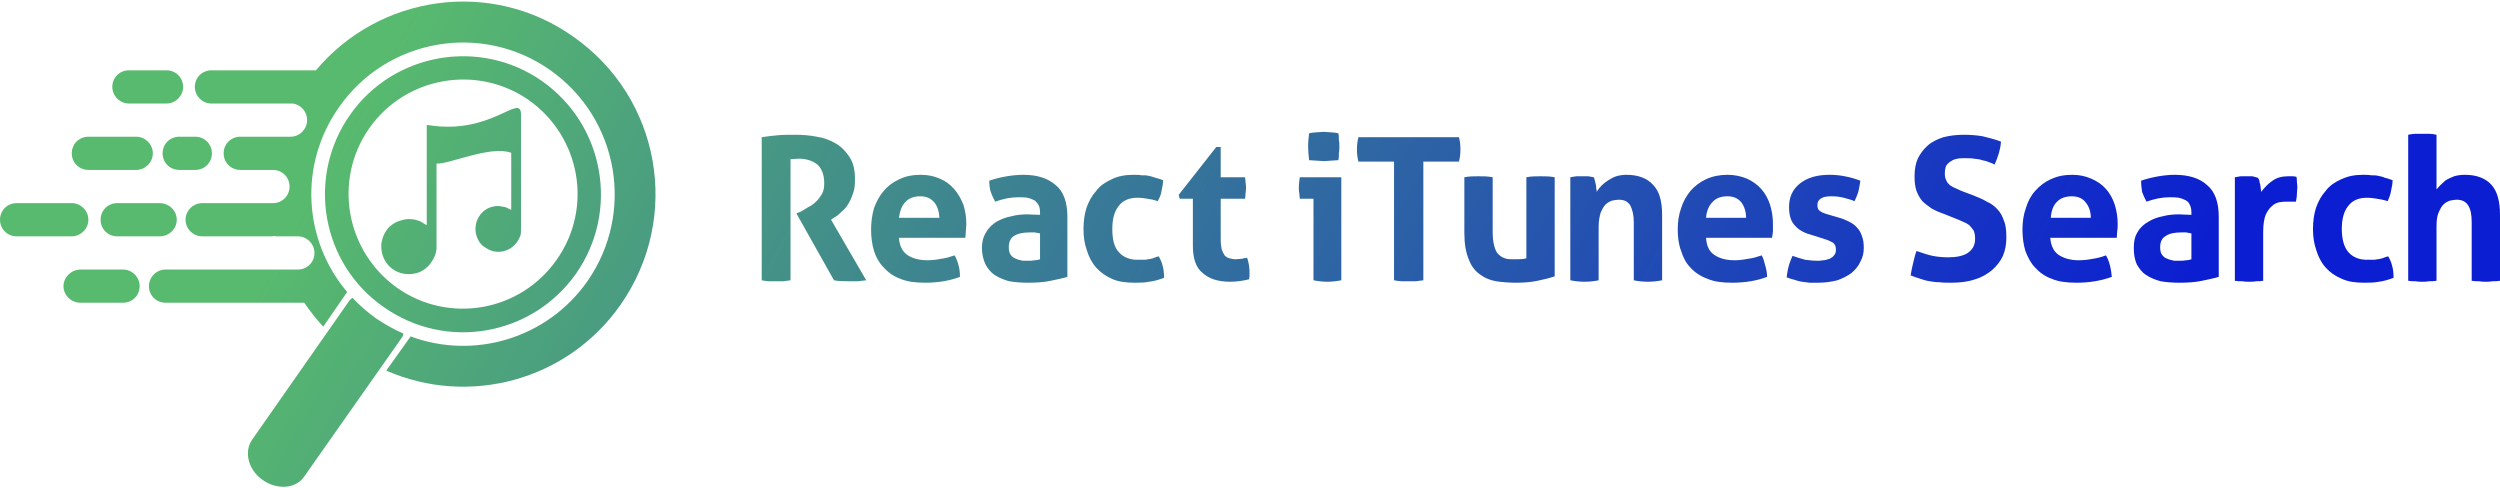 <?xml version="1.0" encoding="UTF-8"?>
<!DOCTYPE svg PUBLIC "-//W3C//DTD SVG 1.1//EN" "http://www.w3.org/Graphics/SVG/1.1/DTD/svg11.dtd">
<!-- Creator: CorelDRAW X7 -->
<svg xmlns="http://www.w3.org/2000/svg" xml:space="preserve" width="512px" height="100px" version="1.1" style="shape-rendering:geometricPrecision; text-rendering:geometricPrecision; image-rendering:optimizeQuality; fill-rule:evenodd; clip-rule:evenodd"
viewBox="0 0 5120 1000"
 xmlns:xlink="http://www.w3.org/1999/xlink">
 <defs>
  <style type="text/css">
   <![CDATA[
    .fil0 {fill:url(#id0)}
   ]]>
  </style>
  <linearGradient id="id0" gradientUnits="userSpaceOnUse" x1="1039.9" y1="-339.863" x2="4080.1" y2="1339.86">
   <stop offset="0" style="stop-opacity:1; stop-color:#58BA6E"/>
   <stop offset="1" style="stop-opacity:1; stop-color:#0B1ED1"/>
  </linearGradient>
 </defs>
 <g id="Layer_x0020_1">
  <path class="fil0" d="M433 144l214 0c130,-155 359,-188 527,-69 179,125 222,370 97,549 -109,156 -311,209 -480,135l50 -70c129,48 279,5 362,-113 98,-141 64,-334 -77,-433 -140,-98 -334,-64 -432,77 -83,118 -72,273 17,378l-49 71c-14,-15 -27,-32 -39,-49l-284 0c-19,0 -34,-15 -34,-34l0 0c0,-18 15,-34 34,-34l247 0 24 0c19,0 34,-15 34,-34l0 0c0,-18 -15,-34 -34,-34l-46 0c0,0 -1,-1 -1,-1 -3,1 -6,1 -9,1l-140 0c-18,0 -34,-15 -34,-34l0 0c0,-19 16,-34 34,-34l140 0c0,0 0,0 0,0l0 0 5 0c19,0 34,-15 34,-34l0 0c0,-19 -15,-34 -34,-34l-2 0 -65 0c-19,0 -34,-15 -34,-34l0 0c0,-19 15,-34 34,-34l80 0 8 0 15 0c19,0 34,-16 34,-34l0 0c0,-17 -12,-31 -29,-34l1 0 -168 0c-19,0 -34,-16 -34,-34l0 0c0,-19 15,-34 34,-34zm1127 137c12,-2 23,-3 33,-4 11,-1 22,-1 35,-1 15,0 30,1 45,4 14,2 27,7 39,14 12,7 21,17 28,28 8,12 11,27 11,46 0,11 -1,20 -4,28 -3,9 -6,16 -10,22 -4,7 -9,12 -14,16 -5,5 -9,9 -14,11l-7 5 72 124c-6,1 -11,1 -17,2 -6,0 -13,0 -19,0 -10,0 -20,0 -30,-2l-77 -137 10 -4c3,-2 8,-5 13,-8 6,-3 11,-6 16,-11 5,-4 9,-10 13,-16 4,-7 5,-14 5,-23 0,-17 -5,-30 -14,-38 -10,-8 -23,-12 -38,-12 -6,0 -12,1 -17,1l0 248c-5,1 -10,1 -14,2 -5,0 -10,0 -15,0 -4,0 -9,0 -14,0 -6,0 -11,-1 -16,-2l0 -293zm3372 -5c5,-1 10,-2 15,-2 5,0 9,0 14,0 5,0 9,0 14,0 5,0 10,1 15,2l0 112c2,-2 4,-5 8,-9 3,-3 7,-6 11,-10 5,-3 10,-5 17,-8 7,-2 14,-3 22,-3 24,0 42,7 54,20 12,13 18,33 18,62l0 135c-5,1 -10,1 -15,1 -5,1 -9,1 -14,1 -5,0 -9,0 -14,-1 -5,0 -10,0 -15,-1l0 -120c0,-15 -2,-26 -7,-34 -5,-8 -12,-12 -24,-12 -4,0 -9,1 -14,2 -5,2 -9,4 -13,8 -4,4 -7,10 -10,17 -3,7 -4,16 -4,28l0 111c-5,1 -10,1 -15,1 -5,1 -9,1 -14,1 -5,0 -9,0 -14,-1 -5,0 -10,0 -15,-1l0 -299zm-41 249c3,5 6,11 8,19 2,7 3,15 3,25 -11,4 -21,7 -30,8 -10,2 -20,2 -30,2 -18,0 -33,-2 -46,-8 -14,-6 -24,-13 -33,-23 -9,-10 -15,-22 -19,-35 -5,-14 -7,-28 -7,-44 0,-16 2,-30 6,-43 5,-14 11,-25 20,-35 8,-11 19,-18 32,-24 13,-6 27,-9 44,-9 6,0 12,0 17,1 5,0 10,0 14,1 5,1 10,2 14,4 5,1 10,3 16,5 0,6 -1,13 -3,21 -1,8 -4,15 -7,22 -9,-3 -16,-4 -22,-5 -6,-1 -13,-2 -21,-2 -17,0 -30,6 -38,17 -9,11 -13,27 -13,47 0,22 5,38 14,48 9,10 22,15 37,15 5,0 8,0 12,0 3,0 6,0 10,-1 3,0 6,-1 10,-2 3,-1 7,-3 12,-4zm-314 -162c4,-1 8,-1 12,-2 3,0 7,0 12,0 4,0 8,0 12,0 4,1 8,2 11,3 1,1 2,3 3,5 0,3 1,6 2,9 0,2 1,5 1,8 0,3 1,5 1,7 6,-8 13,-16 22,-22 9,-7 20,-10 33,-10 3,0 6,0 9,0 4,0 6,1 8,1 1,3 1,6 1,10 0,3 1,7 1,11 0,4 -1,9 -1,15 0,5 -1,10 -2,15 -3,0 -7,0 -10,0 -4,0 -6,0 -7,0 -5,0 -10,0 -16,1 -5,1 -11,3 -16,8 -5,4 -9,10 -13,18 -3,8 -5,20 -5,34l0 101c-5,1 -10,1 -15,1 -4,1 -9,1 -14,1 -5,0 -9,0 -14,-1 -5,0 -10,0 -15,-1l0 -212zm-89 115c-3,-1 -7,-1 -11,-2 -3,0 -7,0 -10,0 -13,0 -24,2 -31,7 -8,4 -12,12 -12,23 0,7 1,12 4,16 3,4 7,7 11,8 4,2 9,3 14,4 4,0 9,0 12,0 4,0 8,0 12,-1 4,0 8,-1 11,-2l0 -53zm0 -43c0,-6 -1,-11 -3,-15 -2,-5 -5,-8 -9,-10 -4,-2 -9,-4 -14,-5 -6,-1 -12,-1 -19,-1 -15,0 -30,3 -47,9 -4,-8 -7,-14 -9,-20 -1,-7 -2,-14 -2,-23 12,-4 24,-7 36,-9 12,-2 23,-3 33,-3 28,0 51,7 66,21 16,13 24,35 24,65l0 123c-9,3 -21,5 -34,8 -14,3 -29,4 -47,4 -13,0 -26,-1 -38,-3 -11,-3 -21,-7 -30,-13 -8,-5 -14,-13 -19,-22 -4,-9 -6,-20 -6,-33 0,-13 2,-24 8,-33 5,-9 13,-16 22,-21 8,-5 18,-9 29,-11 11,-3 22,-4 33,-4 8,0 16,1 26,1l0 -5zm-289 52c1,16 7,28 17,35 11,7 24,11 41,11 10,0 19,-1 29,-3 9,-1 19,-4 27,-7 3,5 6,12 8,20 2,7 3,15 4,24 -22,8 -46,12 -72,12 -20,0 -37,-2 -51,-8 -14,-5 -25,-13 -34,-23 -9,-9 -15,-21 -20,-34 -4,-13 -6,-28 -6,-44 0,-15 2,-30 7,-44 4,-13 10,-25 19,-35 9,-10 19,-18 32,-24 13,-6 27,-9 44,-9 15,0 28,3 39,8 12,5 22,12 30,21 8,9 14,20 18,32 4,13 6,26 6,40 0,5 0,10 -1,15 0,6 -1,10 -1,13l-136 0zm83 -41c0,-13 -4,-24 -11,-32 -6,-8 -16,-12 -28,-12 -13,0 -24,4 -31,12 -7,7 -11,18 -12,32l82 0zm-301 -8c-9,-3 -18,-7 -25,-11 -7,-5 -14,-10 -19,-15 -5,-6 -9,-13 -12,-21 -3,-9 -4,-18 -4,-30 0,-14 2,-26 7,-37 5,-10 12,-19 20,-26 9,-8 20,-13 32,-17 12,-3 26,-5 41,-5 14,0 27,1 39,3 12,3 25,6 38,11 -1,16 -6,31 -13,47 -4,-2 -8,-4 -12,-5 -4,-2 -9,-3 -14,-4 -4,-2 -10,-2 -16,-3 -6,-1 -13,-1 -20,-1 -5,0 -10,0 -14,1 -5,1 -9,2 -13,5 -4,2 -7,5 -10,9 -2,4 -3,10 -3,17 0,5 1,10 3,13 1,4 4,7 7,10 4,2 7,5 11,6 4,2 9,4 13,6l24 9c10,4 20,8 28,13 9,4 16,9 22,16 6,6 10,14 13,23 4,9 5,20 5,34 0,14 -2,26 -7,38 -5,11 -13,21 -22,29 -10,8 -21,15 -35,19 -14,5 -31,7 -49,7 -9,0 -17,0 -24,-1 -7,0 -14,-1 -20,-2 -7,-1 -13,-3 -19,-5 -6,-2 -13,-4 -20,-7 1,-8 3,-16 5,-25 2,-8 4,-17 7,-25 12,4 23,8 33,10 10,2 21,3 32,3 17,0 31,-3 40,-9 10,-7 15,-16 15,-29 0,-7 -1,-12 -3,-17 -3,-4 -6,-8 -9,-11 -4,-3 -8,-5 -13,-7 -4,-2 -9,-4 -14,-6l-25 -10zm-268 44c-16,-4 -28,-10 -36,-19 -9,-9 -13,-21 -13,-39 0,-20 7,-36 22,-48 15,-12 35,-18 61,-18 11,0 21,1 31,3 11,2 21,5 32,9 -1,7 -2,14 -4,22 -2,7 -5,14 -8,20 -7,-3 -14,-5 -22,-7 -8,-2 -16,-3 -25,-3 -9,0 -16,1 -21,4 -5,3 -8,7 -8,14 0,6 2,10 5,12 4,3 9,5 16,7l24 7c7,2 14,5 20,8 6,3 12,7 16,12 4,4 8,10 10,17 3,7 4,15 4,25 0,10 -2,19 -7,28 -4,9 -10,16 -18,23 -8,6 -18,11 -29,15 -12,3 -25,5 -39,5 -7,0 -13,0 -18,0 -5,-1 -11,-1 -16,-2 -5,-1 -10,-2 -15,-4 -5,-1 -10,-3 -16,-5 1,-7 2,-15 4,-22 2,-8 5,-15 8,-22 9,3 18,6 26,8 8,1 16,2 25,2 4,0 8,0 12,-1 5,0 9,-2 13,-3 4,-2 7,-4 9,-7 3,-3 4,-7 4,-12 0,-6 -2,-11 -6,-14 -4,-2 -9,-5 -16,-7l-25 -8zm-219 5c1,16 6,28 17,35 10,7 24,11 41,11 9,0 18,-1 28,-3 10,-1 19,-4 28,-7 3,5 5,12 7,20 2,7 4,15 4,24 -21,8 -45,12 -72,12 -20,0 -36,-2 -50,-8 -14,-5 -26,-13 -35,-23 -9,-9 -15,-21 -19,-34 -5,-13 -7,-28 -7,-44 0,-15 2,-30 7,-44 4,-13 11,-25 19,-35 9,-10 19,-18 32,-24 13,-6 28,-9 44,-9 15,0 28,3 40,8 11,5 21,12 29,21 8,9 14,20 18,32 4,13 6,26 6,40 0,5 0,10 0,15 -1,6 -1,10 -2,13l-135 0zm82 -41c0,-13 -4,-24 -10,-32 -7,-8 -16,-12 -28,-12 -14,0 -24,4 -31,12 -7,7 -12,18 -13,32l82 0zm-360 -83c4,-1 8,-1 12,-2 4,0 8,0 13,0 4,0 8,0 12,0 3,1 7,1 11,2 1,1 1,3 2,6 1,3 1,5 2,8 1,3 1,6 1,9 1,2 1,5 1,7 3,-5 6,-9 10,-13 4,-4 8,-7 14,-11 5,-3 10,-6 16,-8 7,-2 14,-3 21,-3 24,0 42,7 54,20 13,13 19,33 19,62l0 134c-10,2 -20,3 -29,3 -10,0 -20,-1 -29,-3l0 -119c0,-15 -3,-26 -7,-34 -5,-8 -12,-12 -24,-12 -4,0 -9,1 -14,2 -5,2 -9,4 -13,8 -4,4 -7,10 -10,17 -2,7 -4,16 -4,28l0 110c-9,2 -19,3 -29,3 -9,0 -19,-1 -29,-3l0 -211zm-217 0c10,-2 20,-2 29,-2 10,0 19,0 29,2l0 112c0,11 1,20 3,28 2,7 4,13 8,17 4,4 8,7 14,9 5,2 11,2 19,2 10,0 18,0 25,-2l0 -166c10,-2 20,-2 29,-2 9,0 19,0 29,2l0 203c-9,3 -20,6 -35,9 -14,3 -29,4 -44,4 -14,0 -28,-1 -41,-3 -12,-2 -24,-7 -33,-14 -10,-7 -18,-17 -23,-31 -6,-14 -9,-32 -9,-54l0 -114zm-144 -32l-73 0c-2,-8 -3,-16 -3,-25 0,-9 1,-17 3,-25l206 0c2,8 3,16 3,25 0,9 -1,17 -3,25l-73 0 0 243c-5,1 -10,1 -15,2 -5,0 -9,0 -14,0 -5,0 -10,0 -15,0 -5,0 -11,-1 -16,-2l0 -243zm-165 76l-28 0c0,-3 -1,-7 -1,-11 -1,-4 -1,-8 -1,-11 0,-8 1,-15 2,-22l85 0 0 211c-10,2 -20,3 -29,3 -9,0 -18,-1 -28,-3l0 -167zm-9 -79c-1,-10 -2,-19 -2,-28 0,-9 1,-18 2,-27 5,-1 10,-2 15,-2 5,0 10,-1 15,-1 4,0 9,1 15,1 5,0 10,1 15,2 1,4 1,9 1,14 1,4 1,9 1,13 0,5 0,9 -1,14 0,4 0,9 -1,14 -5,0 -10,1 -15,1 -5,0 -10,1 -15,1 -4,0 -9,-1 -15,-1 -5,0 -10,-1 -15,-1zm-238 79l-27 0 -2 -8 77 -98 9 0 0 62 50 0c0,4 1,8 1,11 0,3 1,7 1,10 0,4 -1,8 -1,11 0,4 -1,8 -1,12l-50 0 0 83c0,9 1,15 2,21 2,5 4,9 6,12 3,3 6,5 10,6 4,1 8,2 13,2 4,0 8,-1 12,-1 4,-1 8,-2 11,-2 2,5 3,10 4,16 1,6 1,11 1,15 0,3 0,5 0,7 0,2 -1,4 -1,6 -12,3 -25,5 -39,5 -24,0 -43,-6 -56,-18 -14,-11 -20,-30 -20,-56l0 -96zm-70 118c3,5 6,11 8,19 2,7 3,15 3,25 -11,4 -21,7 -31,8 -9,2 -19,2 -29,2 -18,0 -34,-2 -47,-8 -13,-6 -23,-13 -32,-23 -9,-10 -15,-22 -19,-35 -5,-14 -7,-28 -7,-44 0,-16 2,-30 6,-43 5,-14 11,-25 20,-35 8,-11 19,-18 32,-24 12,-6 27,-9 44,-9 6,0 12,0 17,1 5,0 10,0 14,1 5,1 9,2 14,4 5,1 10,3 16,5 0,6 -1,13 -3,21 -1,8 -4,15 -8,22 -8,-3 -15,-4 -21,-5 -6,-1 -13,-2 -21,-2 -17,0 -30,6 -38,17 -9,11 -13,27 -13,47 0,22 4,38 14,48 9,10 22,15 37,15 4,0 8,0 12,0 3,0 6,0 10,-1 3,0 6,-1 10,-2 3,-1 7,-3 12,-4zm-243 -47c-3,-1 -7,-1 -11,-2 -4,0 -7,0 -10,0 -13,0 -24,2 -32,7 -7,4 -11,12 -11,23 0,7 1,12 4,16 3,4 7,7 11,8 4,2 9,3 14,4 4,0 8,0 12,0 4,0 8,0 12,-1 4,0 8,-1 11,-2l0 -53zm0 -43c0,-6 -1,-11 -3,-15 -3,-5 -6,-8 -9,-10 -4,-2 -9,-4 -14,-5 -6,-1 -12,-1 -19,-1 -15,0 -30,3 -47,9 -4,-8 -7,-14 -9,-20 -2,-7 -3,-14 -3,-23 12,-4 24,-7 36,-9 12,-2 24,-3 34,-3 28,0 50,7 66,21 16,13 24,35 24,65l0 123c-9,3 -21,5 -34,8 -14,3 -29,4 -47,4 -14,0 -26,-1 -38,-3 -11,-3 -21,-7 -30,-13 -8,-5 -14,-13 -19,-22 -4,-9 -7,-20 -7,-33 0,-13 3,-24 9,-33 5,-9 13,-16 21,-21 9,-5 19,-9 30,-11 11,-3 22,-4 33,-4 8,0 16,1 26,1l0 -5zm-289 52c1,16 7,28 17,35 10,7 24,11 41,11 9,0 19,-1 28,-3 10,-1 19,-4 28,-7 3,5 6,12 8,20 2,7 3,15 3,24 -21,8 -45,12 -71,12 -20,0 -37,-2 -51,-8 -14,-5 -25,-13 -34,-23 -9,-9 -16,-21 -20,-34 -4,-13 -6,-28 -6,-44 0,-15 2,-30 6,-44 5,-13 11,-25 20,-35 8,-10 19,-18 32,-24 12,-6 27,-9 44,-9 15,0 28,3 39,8 12,5 21,12 29,21 8,9 14,20 19,32 4,13 6,26 6,40 0,5 -1,10 -1,15 0,6 -1,10 -1,13l-136 0zm83 -41c-1,-13 -4,-24 -11,-32 -7,-8 -16,-12 -28,-12 -14,0 -24,4 -31,12 -7,7 -11,18 -13,32l83 0zm-1050 -190c0,0 0,1 0,2 0,5 0,11 0,16l0 54 0 133c-5,-2 -8,-5 -14,-8 -6,-2 -11,-4 -17,-4 -7,-1 -14,0 -20,2 -12,3 -16,6 -25,13 -9,9 -15,21 -17,35 -3,44 35,71 73,60 12,-3 24,-13 30,-23 5,-7 9,-16 10,-26l0 -122c0,-17 0,-35 0,-53 25,2 111,-38 153,-22l0 53 0 39 0 16 0 7 0 1 0 0 0 0c0,0 0,1 0,1 0,0 0,0 0,0 -7,-3 -9,-6 -19,-7 -7,-2 -15,-1 -22,1 -24,7 -38,35 -30,59 3,10 9,19 18,24 14,10 32,12 49,3 2,-1 4,-3 6,-4 9,-7 13,-14 17,-24 1,-3 1,-11 1,-20l0 -64 0 -1 0 0 0 -15 0 -38 0 -32 0 -30 0 -20c0,-9 0,-18 0,-27 0,-47 -60,43 -191,21 -1,0 -2,0 -2,0zm-709 296l87 0c19,0 34,16 34,34l0 0c0,19 -15,34 -34,34l-87 0c-19,0 -35,-15 -35,-34l0 0c0,-18 16,-34 35,-34zm75 -136l87 0c19,0 35,15 35,34l0 0c0,19 -16,34 -35,34l-87 0c-19,0 -34,-15 -34,-34l0 0c0,-19 15,-34 34,-34zm-206 0l113 0c18,0 34,15 34,34l0 0c0,19 -16,34 -34,34l-113 0c-19,0 -34,-15 -34,-34l0 0c0,-19 15,-34 34,-34zm792 267c0,3 -1,5 -2,7l-201 286c0,0 0,0 0,0 -17,25 -55,28 -85,7 -29,-20 -39,-57 -22,-82 0,0 0,0 0,0l200 -286c2,-2 4,-4 6,-5 14,15 30,29 48,42 18,12 37,23 56,31zm284 -517c128,90 159,266 70,394 -90,128 -266,159 -394,69 -128,-89 -159,-266 -69,-394 89,-127 266,-158 393,-69zm-27 39c106,75 132,221 57,327 -74,106 -220,132 -326,58 -106,-75 -132,-221 -58,-327 74,-106 221,-132 327,-58zm-716 75l33 0c19,0 34,15 34,34l0 0c0,19 -15,34 -34,34l-33 0c-19,0 -34,-15 -34,-34l0 0c0,-19 15,-34 34,-34zm-186 0l98 0c18,0 34,15 34,34l0 0c0,19 -16,34 -34,34l-98 0c-19,0 -34,-15 -34,-34l0 0c0,-19 15,-34 34,-34zm83 -136l77 0c19,0 34,15 34,34l0 0c0,18 -15,34 -34,34l-77 0c-19,0 -34,-16 -34,-34l0 0c0,-19 15,-34 34,-34z"/>
 </g>
</svg>
